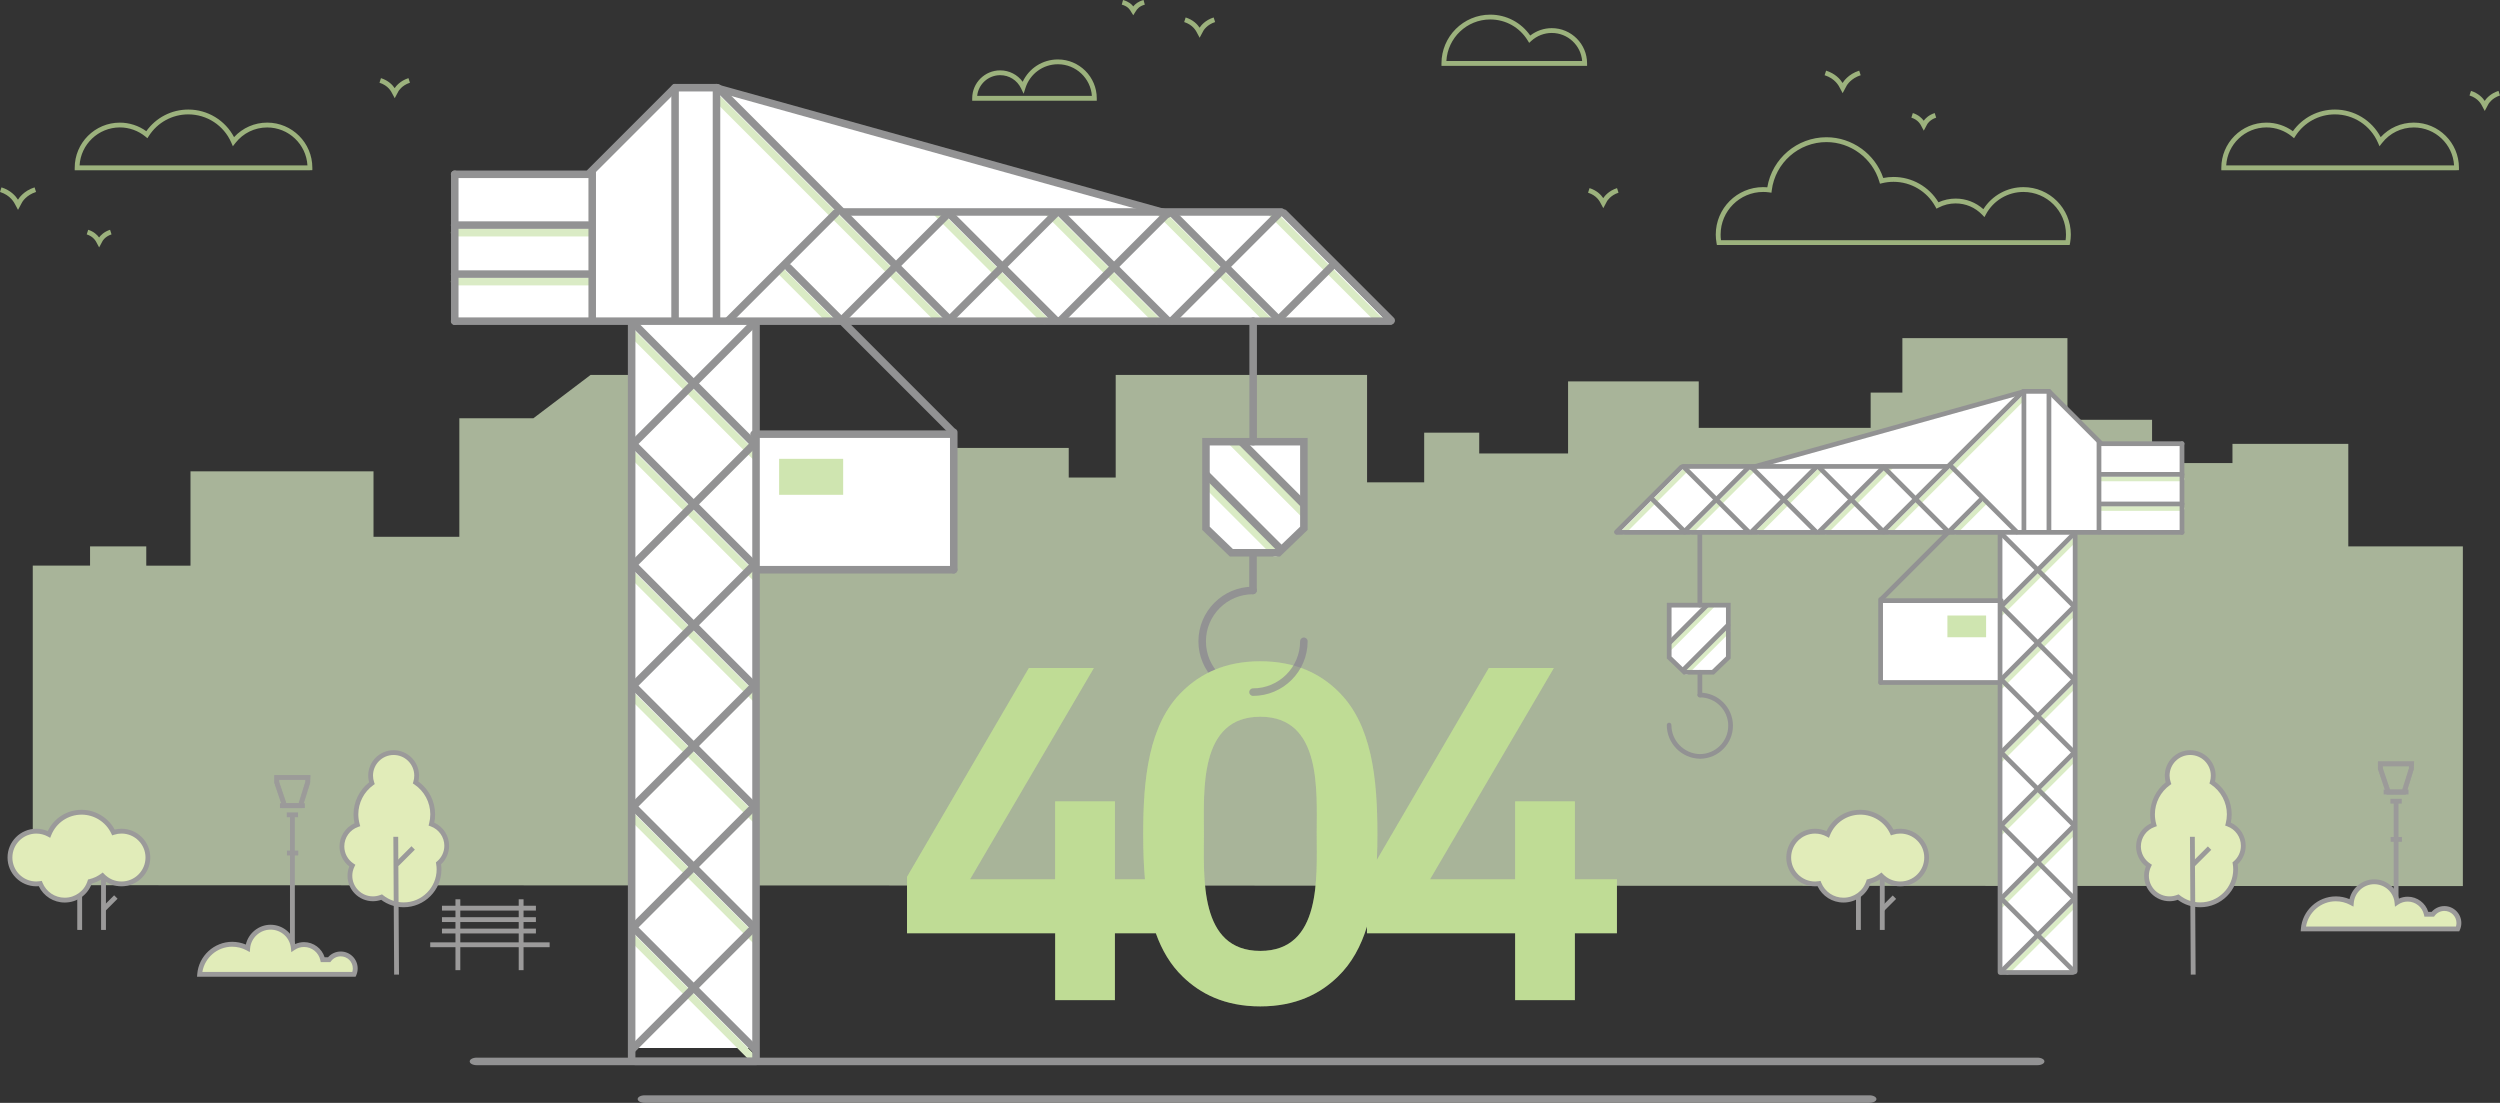 <?xml version="1.0" encoding="utf-8"?>
<!-- Generator: Adobe Illustrator 24.0.0, SVG Export Plug-In . SVG Version: 6.00 Build 0)  -->
<svg version="1.1" id="Layer_1" xmlns="http://www.w3.org/2000/svg" xmlns:xlink="http://www.w3.org/1999/xlink" x="0px" y="0px"
	 viewBox="0 0 1100.7 485.56" style="enable-background:new 0 0 1100.7 485.56;" xml:space="preserve">
<rect x="0" y="0" width="1100.7" height="485.56" fill="#333333" stroke="none"/>
<style type="text/css">
	.st0{opacity:0.7;fill:#DAEBC5;}
	.st1{fill:#FFFFFF;}
	.st2{fill:#DAEBC5;}
	.st3{fill:#929293;}
	.st4{fill:none;}
	.st5{fill:#BFDC95;}
	.st6{opacity:0.75;}
	.st7{opacity:0.75;fill:#BFDC95;}
	.st8{opacity:0.25;}
	.st9{fill:#9B9A9A;}
	.st10{opacity:0.75;fill:#9B9A9A;}
	.st11{fill:#E1ECB9;}
</style>
<g>
	<polygon class="st0" points="14.43,389.73 14.43,249.01 39.65,249.01 39.65,240.57 64.4,240.57 64.4,249.06 83.87,249.06 
		83.87,207.51 164.45,207.51 164.45,236.34 202.24,236.34 202.24,184.14 234.85,184.14 260,165.09 298.19,165.09 298.19,215.18 
		355.95,215.18 355.95,197.23 470.54,197.23 470.54,210.24 491.22,210.24 491.22,165.09 601.89,165.09 601.89,212.36 627.04,212.36 
		627.04,190.49 651.27,190.49 651.27,199.66 690.39,199.66 690.39,167.91 747.92,167.91 747.92,188.37 823.61,188.37 823.61,172.85 
		837.58,172.85 837.58,148.87 910.25,148.87 910.25,184.84 947.51,184.84 947.51,203.89 982.91,203.89 982.91,195.43 
		1033.91,195.43 1033.91,240.57 1084.35,240.57 1084.35,390.12 	"/>
	<g>
		<polygon class="st1" points="610.55,141.41 563.29,93.32 515.21,93.32 314.58,37.77 297.17,37.77 258.2,76.74 201,76.74 
			201,141.41 278.1,141.41 278.1,461.42 331.99,461.42 331.99,250.84 419.86,250.84 419.86,191.15 333.64,191.15 333.64,141.41 
			454.68,141.41 		"/>
		<polygon class="st1" points="530.96,232.6 542.15,243.38 562.88,243.38 574.07,232.6 574.07,194.47 530.96,194.47 		"/>
	</g>
	<g>
		<path class="st2" d="M573.52,227.35c-0.42,0-0.85-0.16-1.17-0.49l-30.67-30.67c-0.65-0.65-0.65-1.7,0-2.34
			c0.65-0.65,1.7-0.65,2.34,0l30.67,30.67c0.65,0.65,0.65,1.7,0,2.34C574.36,227.19,573.94,227.35,573.52,227.35z"/>
		<path class="st2" d="M561.49,245.18c-0.42,0-0.85-0.16-1.17-0.49l-30.26-30.26c-0.65-0.65-0.65-1.7,0-2.34
			c0.65-0.65,1.7-0.65,2.34,0l30.26,30.26c0.65,0.65,0.65,1.7,0,2.34C562.34,245.01,561.92,245.18,561.49,245.18z"/>
		<path class="st2" d="M558.35,142.75c-0.42,0-0.85-0.16-1.17-0.49l-47.26-47.26c-0.65-0.65-0.65-1.7,0-2.34
			c0.65-0.65,1.7-0.65,2.34,0l47.26,47.26c0.65,0.65,0.65,1.7,0,2.34C559.2,142.59,558.78,142.75,558.35,142.75z"/>
		<path class="st2" d="M607.27,142.75c-0.42,0-0.85-0.16-1.17-0.49l-47.26-47.26c-0.65-0.65-0.65-1.7,0-2.34
			c0.65-0.65,1.7-0.65,2.34,0l47.26,47.26c0.65,0.65,0.65,1.7,0,2.34C608.11,142.59,607.69,142.75,607.27,142.75z"/>
		<path class="st2" d="M509.16,142.75c-0.42,0-0.85-0.16-1.17-0.49l-47.26-47.26c-0.65-0.65-0.65-1.7,0-2.34
			c0.65-0.65,1.7-0.65,2.34,0l47.26,47.26c0.65,0.65,0.65,1.7,0,2.34C510.01,142.59,509.58,142.75,509.16,142.75z"/>
		<path class="st2" d="M459.97,142.75c-0.42,0-0.85-0.16-1.17-0.49l-47.26-47.26c-0.65-0.65-0.65-1.7,0-2.34
			c0.65-0.65,1.7-0.65,2.34,0l47.26,47.26c0.65,0.65,0.65,1.7,0,2.34C460.82,142.59,460.39,142.75,459.97,142.75z"/>
		<path class="st2" d="M413.54,142.75c-0.42,0-0.85-0.16-1.17-0.49l-97-97c-0.65-0.65-0.65-1.7,0-2.34c0.65-0.65,1.7-0.65,2.34,0
			l97,97c0.65,0.65,0.65,1.7,0,2.34C414.39,142.59,413.97,142.75,413.54,142.75z"/>
		<path class="st2" d="M365.46,142.75c-0.42,0-0.85-0.16-1.17-0.49l-22.38-22.38c-0.65-0.65-0.65-1.7,0-2.34
			c0.65-0.65,1.7-0.65,2.34,0l22.38,22.38c0.65,0.65,0.65,1.7,0,2.34C366.31,142.59,365.88,142.75,365.46,142.75z"/>
		<path class="st2" d="M259.03,104.1h-58.86c-0.92,0-1.66-0.74-1.66-1.66s0.74-1.66,1.66-1.66h58.86c0.92,0,1.66,0.74,1.66,1.66
			S259.94,104.1,259.03,104.1z"/>
		<path class="st2" d="M259.03,125.65h-58.86c-0.92,0-1.66-0.74-1.66-1.66s0.74-1.66,1.66-1.66h58.86c0.92,0,1.66,0.74,1.66,1.66
			S259.94,125.65,259.03,125.65z"/>
		<path class="st2" d="M332.3,202.34c-0.42,0-0.85-0.16-1.17-0.49l-53.78-53.78c-0.65-0.65-0.65-1.7,0-2.34
			c0.65-0.65,1.7-0.65,2.34,0l53.78,53.78c0.65,0.65,0.65,1.7,0,2.34C333.15,202.18,332.72,202.34,332.3,202.34z"/>
		<path class="st2" d="M332.3,255.57c-0.42,0-0.85-0.16-1.17-0.49l-53.78-53.78c-0.65-0.65-0.65-1.7,0-2.34
			c0.65-0.65,1.7-0.65,2.34,0l53.78,53.78c0.65,0.65,0.65,1.7,0,2.34C333.15,255.4,332.72,255.57,332.3,255.57z"/>
		<path class="st2" d="M332.3,308.79c-0.42,0-0.85-0.16-1.17-0.49l-53.78-53.79c-0.65-0.65-0.65-1.7,0-2.34
			c0.65-0.65,1.7-0.65,2.34,0l53.78,53.79c0.65,0.65,0.65,1.7,0,2.34C333.15,308.63,332.72,308.79,332.3,308.79z"/>
		<path class="st2" d="M332.3,362.02c-0.42,0-0.85-0.16-1.17-0.49l-53.78-53.78c-0.65-0.65-0.65-1.7,0-2.34
			c0.65-0.65,1.7-0.65,2.34,0l53.78,53.78c0.65,0.65,0.65,1.7,0,2.34C333.15,361.85,332.72,362.02,332.3,362.02z"/>
		<path class="st2" d="M332.3,415.24c-0.42,0-0.85-0.16-1.17-0.49l-53.78-53.78c-0.65-0.65-0.65-1.7,0-2.34
			c0.65-0.65,1.7-0.65,2.34,0l53.78,53.78c0.65,0.65,0.65,1.7,0,2.34C333.15,415.08,332.72,415.24,332.3,415.24z"/>
		<path class="st2" d="M332.3,468.47c-0.42,0-0.85-0.16-1.17-0.49l-53.78-53.78c-0.65-0.65-0.65-1.7,0-2.34
			c0.65-0.65,1.7-0.65,2.34,0l53.78,53.78c0.65,0.65,0.65,1.7,0,2.34C333.15,468.3,332.72,468.47,332.3,468.47z"/>
		<path class="st3" d="M573.52,223.21c-0.42,0-0.85-0.16-1.17-0.49l-26.94-26.94c-0.65-0.65-0.65-1.7,0-2.34
			c0.65-0.65,1.7-0.65,2.34,0l26.94,26.94c0.65,0.65,0.65,1.7,0,2.34C574.36,223.04,573.94,223.21,573.52,223.21z"/>
		<path class="st3" d="M563.57,243.1c-0.42,0-0.85-0.16-1.17-0.49l-32.33-32.33c-0.65-0.65-0.65-1.7,0-2.34
			c0.65-0.65,1.7-0.65,2.34,0l32.33,32.33c0.65,0.65,0.65,1.7,0,2.34C564.42,242.94,563.99,243.1,563.57,243.1z"/>
		<path class="st3" d="M551.74,196.12c-0.92,0-1.66-0.74-1.66-1.66v-53.06c0-0.92,0.74-1.66,1.66-1.66c0.92,0,1.66,0.74,1.66,1.66
			v53.06C553.39,195.38,552.65,196.12,551.74,196.12z"/>
		<path class="st3" d="M551.68,261.62c-0.92,0-1.66-0.74-1.66-1.66v-16.58c0-0.92,0.74-1.66,1.66-1.66c0.92,0,1.66,0.74,1.66,1.66
			v16.58C553.34,260.88,552.6,261.62,551.68,261.62z"/>
		<path class="st3" d="M563.54,245.04h-22.06l-12.18-11.73v-40.5h46.43v40.5L563.54,245.04z M542.82,241.72h19.39l10.2-9.82v-35.77
			h-39.79v35.77L542.82,241.72z M574.07,232.6L574.07,232.6L574.07,232.6z"/>
		<path class="st4" d="M529.3,282.34"/>
		<path class="st4" d="M551.68,259.96"/>
		<path class="st3" d="M551.68,306.39c-13.26,0-24.04-10.79-24.04-24.04c0-13.26,10.79-24.04,24.04-24.04
			c0.92,0,1.66,0.74,1.66,1.66s-0.74,1.66-1.66,1.66c-11.43,0-20.73,9.3-20.73,20.73s9.3,20.73,20.73,20.73
			c0.92,0,1.66,0.74,1.66,1.66S552.6,306.39,551.68,306.39z"/>
		<path class="st3" d="M612.2,143.06H200.17c-0.92,0-1.66-0.74-1.66-1.66s0.74-1.66,1.66-1.66H612.2c0.92,0,1.66,0.74,1.66,1.66
			S613.12,143.06,612.2,143.06z"/>
		<path class="st3" d="M419.04,192.81h-87.05c-0.92,0-1.66-0.74-1.66-1.66s0.74-1.66,1.66-1.66h87.05c0.92,0,1.66,0.74,1.66,1.66
			S419.95,192.81,419.04,192.81z"/>
		<path class="st3" d="M419.86,252.5h-87.05c-0.92,0-1.66-0.74-1.66-1.66s0.74-1.66,1.66-1.66h87.05c0.92,0,1.66,0.74,1.66,1.66
			S420.78,252.5,419.86,252.5z"/>
		<path class="st3" d="M332.81,468.97h-53.06c-0.92,0-1.66-0.74-1.66-1.66s0.74-1.66,1.66-1.66h53.06c0.92,0,1.66,0.74,1.66,1.66
			S333.73,468.97,332.81,468.97z"/>
		<path class="st3" d="M897.04,468.98H209.88c-1.7,0-3.08-0.74-3.08-1.66s1.38-1.66,3.08-1.66h687.16c1.7,0,3.08,0.74,3.08,1.66
			S898.74,468.98,897.04,468.98z"/>
		<path class="st3" d="M259.03,78.4h-58.86c-0.92,0-1.66-0.74-1.66-1.66s0.74-1.66,1.66-1.66h58.86c0.92,0,1.66,0.74,1.66,1.66
			S259.94,78.4,259.03,78.4z"/>
		<path class="st3" d="M259.03,100.78h-58.86c-0.92,0-1.66-0.74-1.66-1.66s0.74-1.66,1.66-1.66h58.86c0.92,0,1.66,0.74,1.66,1.66
			S259.94,100.78,259.03,100.78z"/>
		<path class="st3" d="M259.03,122.34h-58.86c-0.92,0-1.66-0.74-1.66-1.66s0.74-1.66,1.66-1.66h58.86c0.92,0,1.66,0.74,1.66,1.66
			S259.94,122.34,259.03,122.34z"/>
		<path class="st3" d="M564.12,94.98H371.78c-0.92,0-1.66-0.74-1.66-1.66s0.74-1.66,1.66-1.66h192.34c0.92,0,1.66,0.74,1.66,1.66
			S565.04,94.98,564.12,94.98z"/>
		<path class="st3" d="M416.86,141.1c-0.42,0-0.85-0.16-1.17-0.49L314.96,39.88c-0.65-0.65-0.65-1.7,0-2.34
			c0.65-0.65,1.7-0.65,2.34,0l100.73,100.73c0.65,0.65,0.65,1.7,0,2.34C417.71,140.93,417.28,141.1,416.86,141.1z"/>
		<path class="st3" d="M612.52,142.75c-0.42,0-0.85-0.16-1.17-0.49l-47.26-47.26c-0.65-0.65-0.65-1.7,0-2.34
			c0.65-0.65,1.7-0.65,2.34,0l47.26,47.26c0.65,0.65,0.65,1.7,0,2.34C613.36,142.59,612.94,142.75,612.52,142.75z"/>
		<path class="st3" d="M563.33,142.75c-0.42,0-0.85-0.16-1.17-0.49L514.9,95.01c-0.65-0.65-0.65-1.7,0-2.34
			c0.65-0.65,1.7-0.65,2.34,0l47.26,47.26c0.65,0.65,0.65,1.7,0,2.34C564.17,142.59,563.75,142.75,563.33,142.75z"/>
		<path class="st3" d="M514.13,142.75c-0.42,0-0.85-0.16-1.17-0.49l-47.26-47.26c-0.65-0.65-0.65-1.7,0-2.34
			c0.65-0.65,1.7-0.65,2.34,0l47.26,47.26c0.65,0.65,0.65,1.7,0,2.34C514.98,142.59,514.56,142.75,514.13,142.75z"/>
		<path class="st3" d="M464.94,142.75c-0.42,0-0.85-0.16-1.17-0.49l-47.26-47.26c-0.65-0.65-0.65-1.7,0-2.34
			c0.65-0.65,1.7-0.65,2.34,0l47.26,47.26c0.65,0.65,0.65,1.7,0,2.34C465.79,142.59,465.37,142.75,464.94,142.75z"/>
		<path class="st3" d="M418.93,191.25c-0.42,0-0.85-0.16-1.17-0.49l-71.71-71.71c-0.65-0.65-0.65-1.7,0-2.34
			c0.65-0.65,1.7-0.65,2.34,0l71.71,71.71c0.65,0.65,0.65,1.7,0,2.34C419.78,191.09,419.36,191.25,418.93,191.25z"/>
		<path class="st3" d="M417.69,142.75c-0.42,0-0.85-0.16-1.17-0.49c-0.65-0.65-0.65-1.7,0-2.34l47.26-47.26
			c0.65-0.65,1.7-0.65,2.34,0c0.65,0.65,0.65,1.7,0,2.34l-47.26,47.26C418.54,142.59,418.11,142.75,417.69,142.75z"/>
		<path class="st3" d="M370.43,142.75c-0.42,0-0.85-0.16-1.17-0.49c-0.65-0.65-0.65-1.7,0-2.34l47.26-47.26
			c0.65-0.65,1.7-0.65,2.34,0c0.65,0.65,0.65,1.7,0,2.34l-47.26,47.26C371.28,142.59,370.86,142.75,370.43,142.75z"/>
		<path class="st3" d="M278.51,197.37c-0.42,0-0.85-0.16-1.17-0.49c-0.65-0.65-0.65-1.7,0-2.34l53.78-53.78
			c0.65-0.65,1.7-0.65,2.34,0c0.65,0.65,0.65,1.7,0,2.34l-53.78,53.78C279.36,197.21,278.94,197.37,278.51,197.37z"/>
		<path class="st3" d="M278.51,250.59c-0.42,0-0.85-0.16-1.17-0.49c-0.65-0.65-0.65-1.7,0-2.34l53.78-53.78
			c0.65-0.65,1.7-0.65,2.34,0c0.65,0.65,0.65,1.7,0,2.34l-53.78,53.78C279.36,250.43,278.94,250.59,278.51,250.59z"/>
		<path class="st3" d="M278.51,303.82c-0.42,0-0.85-0.16-1.17-0.49c-0.65-0.65-0.65-1.7,0-2.34l53.78-53.79
			c0.65-0.65,1.7-0.65,2.34,0c0.65,0.65,0.65,1.7,0,2.34l-53.78,53.79C279.36,303.66,278.94,303.82,278.51,303.82z"/>
		<path class="st3" d="M278.51,357.04c-0.42,0-0.85-0.16-1.17-0.49c-0.65-0.65-0.65-1.7,0-2.34l53.78-53.78
			c0.65-0.65,1.7-0.65,2.34,0c0.65,0.65,0.65,1.7,0,2.34l-53.78,53.78C279.36,356.88,278.94,357.04,278.51,357.04z"/>
		<path class="st3" d="M278.51,410.27c-0.42,0-0.85-0.16-1.17-0.49c-0.65-0.65-0.65-1.7,0-2.34l53.78-53.78
			c0.65-0.65,1.7-0.65,2.34,0c0.65,0.65,0.65,1.7,0,2.34l-53.78,53.78C279.36,410.11,278.94,410.27,278.51,410.27z"/>
		<path class="st3" d="M278.51,463.49c-0.42,0-0.85-0.16-1.17-0.49c-0.65-0.65-0.65-1.7,0-2.34l53.78-53.78
			c0.65-0.65,1.7-0.65,2.34,0c0.65,0.65,0.65,1.7,0,2.34l-53.78,53.78C279.36,463.33,278.94,463.49,278.51,463.49z"/>
		<path class="st3" d="M259.86,77.57c-0.42,0-0.85-0.16-1.17-0.49c-0.65-0.65-0.65-1.7,0-2.34l36.79-36.79
			c0.65-0.65,1.7-0.65,2.34,0c0.65,0.65,0.65,1.7,0,2.34l-36.79,36.79C260.71,77.41,260.28,77.57,259.86,77.57z"/>
		<path class="st3" d="M320.69,142.75c-0.42,0-0.85-0.16-1.17-0.49c-0.65-0.65-0.65-1.7,0-2.34l47.26-47.26
			c0.65-0.65,1.7-0.65,2.34,0c0.65,0.65,0.65,1.7,0,2.34l-47.26,47.26C321.54,142.59,321.11,142.75,320.69,142.75z"/>
		<path class="st3" d="M466.88,142.75c-0.42,0-0.85-0.16-1.17-0.49c-0.65-0.65-0.65-1.7,0-2.34l47.26-47.26
			c0.65-0.65,1.7-0.65,2.34,0c0.65,0.65,0.65,1.7,0,2.34l-47.26,47.26C467.73,142.59,467.3,142.75,466.88,142.75z"/>
		<path class="st3" d="M516.07,142.75c-0.42,0-0.85-0.16-1.17-0.49c-0.65-0.65-0.65-1.7,0-2.34l47.26-47.26
			c0.65-0.65,1.7-0.65,2.34,0c0.65,0.65,0.65,1.7,0,2.34l-47.26,47.26C516.92,142.59,516.49,142.75,516.07,142.75z"/>
		<path class="st3" d="M562.5,142.75c-0.42,0-0.85-0.16-1.17-0.49c-0.65-0.65-0.65-1.7,0-2.34l24.28-24.28
			c0.65-0.65,1.7-0.65,2.34,0c0.65,0.65,0.65,1.7,0,2.34l-24.28,24.28C563.34,142.59,562.92,142.75,562.5,142.75z"/>
		<path class="st3" d="M315.46,141.87c-0.92,0-1.66-0.74-1.66-1.66V38.6c0-0.92,0.74-1.66,1.66-1.66s1.66,0.74,1.66,1.66v101.61
			C317.11,141.13,316.37,141.87,315.46,141.87z"/>
		<path class="st3" d="M419.92,252.5c-0.92,0-1.66-0.74-1.66-1.66v-60.52c0-0.92,0.74-1.66,1.66-1.66s1.66,0.74,1.66,1.66v60.52
			C421.57,251.76,420.83,252.5,419.92,252.5z"/>
		<path class="st3" d="M332.87,468.56c-0.92,0-1.66-0.65-1.66-1.45V142.03c0-0.8,0.74-1.45,1.66-1.45s1.66,0.65,1.66,1.45v325.09
			C334.52,467.92,333.78,468.56,332.87,468.56z"/>
		<path class="st3" d="M278.1,468.56c-0.92,0-1.66-0.65-1.66-1.45V142.03c0-0.8,0.74-1.45,1.66-1.45s1.66,0.65,1.66,1.45v325.09
			C279.76,467.92,279.01,468.56,278.1,468.56z"/>
		<path class="st3" d="M297.22,141.87c-0.92,0-1.66-0.74-1.66-1.66V38.6c0-0.92,0.74-1.66,1.66-1.66s1.66,0.74,1.66,1.66v101.61
			C298.88,141.13,298.13,141.87,297.22,141.87z"/>
		<path class="st3" d="M260.74,142.7c-0.92,0-1.66-0.74-1.66-1.66V75.91c0-0.92,0.74-1.66,1.66-1.66s1.66,0.74,1.66,1.66v65.13
			C262.4,141.96,261.65,142.7,260.74,142.7z"/>
		<path class="st3" d="M200.22,143.06c-0.92,0-1.66-0.74-1.66-1.66V76.74c0-0.92,0.74-1.66,1.66-1.66s1.66,0.74,1.66,1.66v64.67
			C201.88,142.32,201.13,143.06,200.22,143.06z"/>
		<path class="st3" d="M332.3,197.37c-0.42,0-0.85-0.16-1.17-0.49l-53.78-53.78c-0.65-0.65-0.65-1.7,0-2.34
			c0.65-0.65,1.7-0.65,2.34,0l53.78,53.78c0.65,0.65,0.65,1.7,0,2.34C333.15,197.21,332.72,197.37,332.3,197.37z"/>
		<path class="st3" d="M332.3,250.59c-0.42,0-0.85-0.16-1.17-0.49l-53.78-53.78c-0.65-0.65-0.65-1.7,0-2.34
			c0.65-0.65,1.7-0.65,2.34,0l53.78,53.78c0.65,0.65,0.65,1.7,0,2.34C333.15,250.43,332.72,250.59,332.3,250.59z"/>
		<path class="st3" d="M332.3,303.82c-0.42,0-0.85-0.16-1.17-0.49l-53.78-53.79c-0.65-0.65-0.65-1.7,0-2.34
			c0.65-0.65,1.7-0.65,2.34,0l53.78,53.79c0.65,0.65,0.65,1.7,0,2.34C333.15,303.66,332.72,303.82,332.3,303.82z"/>
		<path class="st3" d="M332.3,357.04c-0.42,0-0.85-0.16-1.17-0.49l-53.78-53.78c-0.65-0.65-0.65-1.7,0-2.34
			c0.65-0.65,1.7-0.65,2.34,0l53.78,53.78c0.65,0.65,0.65,1.7,0,2.34C333.15,356.88,332.72,357.04,332.3,357.04z"/>
		<path class="st3" d="M332.3,410.27c-0.42,0-0.85-0.16-1.17-0.49L277.34,356c-0.65-0.65-0.65-1.7,0-2.34c0.65-0.65,1.7-0.65,2.34,0
			l53.78,53.78c0.65,0.65,0.65,1.7,0,2.34C333.15,410.11,332.72,410.27,332.3,410.27z"/>
		<path class="st3" d="M332.3,463.49c-0.42,0-0.85-0.16-1.17-0.49l-53.78-53.78c-0.65-0.65-0.65-1.7,0-2.34
			c0.65-0.65,1.7-0.65,2.34,0l53.78,53.78c0.65,0.65,0.65,1.7,0,2.34C333.15,463.33,332.72,463.49,332.3,463.49z"/>
		<path class="st3" d="M514.38,95.81c-0.15,0-0.3-0.02-0.45-0.06L314.86,40.3c-0.88-0.25-1.4-1.16-1.15-2.04
			c0.25-0.88,1.16-1.4,2.04-1.15l199.08,55.44c0.88,0.25,1.4,1.16,1.15,2.04C515.77,95.33,515.1,95.81,514.38,95.81z"/>
		<path class="st3" d="M823.08,485.56H283.83c-1.7,0-3.08-0.74-3.08-1.66s1.38-1.66,3.08-1.66h539.25c1.7,0,3.08,0.74,3.08,1.66
			S824.78,485.56,823.08,485.56z"/>
		<path class="st3" d="M315.4,40.26h-18.24c-0.92,0-1.66-0.74-1.66-1.66s0.74-1.66,1.66-1.66h18.24c0.92,0,1.66,0.74,1.66,1.66
			S316.32,40.26,315.4,40.26z"/>
	</g>
	<g>
		<g>
			<path class="st5" d="M693.39,387.11v-34.3h-26.3v34.3h-37.46l54.5-93.01h-28.62l-49.29,84.47c0.16-3.8,0.22-7.63,0.22-11.45
				c0-23.99-2.32-48.4-17.47-62.92c-7.57-7.37-18.31-13.05-34.09-13.05c-15.78,0-26.51,5.68-34.09,13.05
				c-15.15,14.52-17.46,38.93-17.46,62.92c0,6.71,0.18,13.45,0.77,19.99h-13.23v-34.3h-26.3v34.3h-37.46l54.5-93.01H453
				l-53.66,91.96v24.83h65.23v29.46h26.3v-29.46h18.03c2.62,7.35,6.41,13.9,11.89,19.15c7.58,7.36,18.31,13.05,34.09,13.05
				c15.78,0,26.51-5.68,34.09-13.05c6.21-5.95,10.26-13.56,12.88-22.12v2.97h65.23v29.46h26.3v-29.46h18.52v-23.78H693.39z
				 M554.89,418.67c-27.15,0-24.83-32.62-24.83-51.56s-2.31-51.55,24.83-51.55c27.15,0,24.83,32.61,24.83,51.55
				S582.03,418.67,554.89,418.67z"/>
		</g>
	</g>
	<path class="st3" d="M551.68,306.39c-0.92,0-1.66-0.74-1.66-1.66s0.74-1.66,1.66-1.66c11.43,0,20.73-9.3,20.73-20.73
		c0-0.92,0.74-1.66,1.66-1.66c0.92,0,1.66,0.74,1.66,1.66C575.73,295.6,564.94,306.39,551.68,306.39z"/>
	<g class="st6">
		<path class="st5" d="M482.9,44.35h-54.86v-1.06c0-6.79,5.52-12.31,12.31-12.31c4,0,7.63,1.88,9.92,5.03
			c2.79-5.97,8.77-9.84,15.5-9.84c9.44,0,17.12,7.68,17.12,17.12V44.35z M430.23,42.22h50.51c-0.55-7.77-7.05-13.93-14.95-13.93
			c-6.56,0-12.3,4.19-14.29,10.44l-0.81,2.54l-1.16-2.4c-1.72-3.56-5.23-5.77-9.17-5.77C435.1,33.1,430.76,37.1,430.23,42.22z"/>
	</g>
	<g class="st6">
		<path class="st5" d="M911.23,107.88H755.92l-0.16-0.87c-0.23-1.25-0.34-2.52-0.34-3.76c0-11.51,9.36-20.87,20.87-20.87
			c0.6,0,1.2,0.03,1.82,0.08c2.1-12.64,13.11-22.04,26.04-22.04c11.27,0,21.42,7.33,25.01,17.94c1.49-0.3,3.01-0.45,4.53-0.45
			c8.11,0,15.59,4.25,19.77,11.15c2.37-1.07,4.96-1.63,7.56-1.63c4.57,0,8.85,1.65,12.22,4.67c3.81-6.02,10.45-9.71,17.64-9.71
			c11.51,0,20.87,9.36,20.87,20.87c0,1.24-0.12,2.51-0.34,3.76L911.23,107.88z M757.72,105.76h151.72c0.11-0.84,0.17-1.68,0.17-2.51
			c0-10.33-8.41-18.74-18.74-18.74c-6.87,0-13.18,3.75-16.47,9.8l-0.69,1.28l-1.01-1.05c-3.09-3.21-7.24-4.98-11.68-4.98
			c-2.64,0-5.16,0.62-7.5,1.84l-0.92,0.48l-0.5-0.91c-3.69-6.73-10.74-10.92-18.41-10.92c-1.68,0-3.36,0.2-5,0.6l-0.98,0.24
			l-0.29-0.97c-3.03-10.22-12.6-17.36-23.27-17.36c-12.2,0-22.55,9.12-24.08,21.21l-0.13,1.07l-1.07-0.15
			c-0.87-0.12-1.74-0.18-2.58-0.18c-10.33,0-18.74,8.41-18.74,18.74C757.54,104.08,757.6,104.92,757.72,105.76z"/>
	</g>
	<g class="st6">
		<path class="st5" d="M136.45,74.95H32.89v-1.06c0-10.99,8.91-19.9,19.87-19.9c4.18,0,8.28,1.33,11.65,3.77
			c4.28-5.99,11.11-9.53,18.51-9.53c8.49,0,16.22,4.72,20.13,12.15c3.76-4.09,8.99-6.4,14.6-6.4c10.96,0,19.87,8.91,19.87,19.87
			v1.06L136.45,74.95z M35.04,72.83h100.32c-0.53-9.3-8.27-16.71-17.72-16.71c-5.51,0-10.62,2.5-14.01,6.86l-1.1,1.41l-0.72-1.64
			c-3.28-7.53-10.7-12.39-18.91-12.39c-7.05,0-13.55,3.55-17.36,9.5l-0.64,1l-0.92-0.76c-3.16-2.58-7.14-4-11.22-4
			C43.32,56.12,35.58,63.52,35.04,72.83z"/>
	</g>
	<g class="st6">
		<path class="st5" d="M1081.57,74.95H978v-1.06c0-10.99,8.91-19.9,19.87-19.9c4.18,0,8.28,1.33,11.65,3.77
			c4.28-5.99,11.11-9.53,18.51-9.53c8.49,0,16.22,4.72,20.13,12.15c3.76-4.09,8.99-6.4,14.6-6.4c10.96,0,19.87,8.91,19.87,19.87
			v1.06L1081.57,74.95z M980.16,72.83h100.32c-0.53-9.3-8.27-16.71-17.72-16.71c-5.51,0-10.62,2.5-14.01,6.86l-1.1,1.41l-0.72-1.64
			c-3.28-7.53-10.7-12.39-18.91-12.39c-7.05,0-13.55,3.55-17.36,9.5l-0.64,1l-0.92-0.76c-3.16-2.58-7.14-4-11.22-4
			C988.44,56.12,980.7,63.52,980.16,72.83z"/>
	</g>
	<g class="st6">
		<path class="st5" d="M698.76,28.99h-64.11v-1.06c0-11.84,9.64-21.48,21.48-21.48c7.08,0,13.57,3.42,17.6,9.2
			c2.72-2.11,6.05-3.26,9.49-3.26c8.57,0,15.54,6.97,15.54,15.54V28.99z M636.81,26.86h59.78c-0.54-6.9-6.33-12.35-13.37-12.35
			c-3.33,0-6.53,1.24-9.01,3.5l-0.95,0.86l-0.67-1.09c-3.56-5.77-9.71-9.21-16.46-9.21C645.82,8.57,637.37,16.68,636.81,26.86z"/>
	</g>
	<g class="st6">
		<path class="st5" d="M811.28,41.01l-0.94-1.75c-0.04-0.08-0.09-0.18-0.15-0.29c-0.6-1.19-2.18-4.36-6.85-5.85L804,31.1
			c4.05,1.29,6.18,3.73,7.27,5.44c0.37-0.63,2.47-3.9,7.3-5.44l0.65,2.03c-4.33,1.38-6.05,4.38-6.12,4.5L811.28,41.01z"/>
	</g>
	<g class="st6">
		<path class="st5" d="M705.9,91.66l-0.94-1.75c-0.04-0.07-0.08-0.15-0.13-0.25c-0.49-0.98-1.8-3.59-5.64-4.81l0.65-2.03
			c3.28,1.04,5.07,2.97,6.04,4.41c0.56-0.87,2.39-3.23,6.07-4.41l0.65,2.03c-3.57,1.14-5.01,3.67-5.03,3.69L705.9,91.66z"/>
	</g>
	<g class="st6">
		<path class="st5" d="M173.79,43.24l-0.94-1.75c-0.04-0.07-0.08-0.15-0.13-0.25c-0.49-0.98-1.8-3.59-5.64-4.81l0.65-2.03
			c3.28,1.04,5.07,2.97,6.04,4.41c0.56-0.87,2.39-3.23,6.07-4.41l0.65,2.03c-3.57,1.14-5.01,3.67-5.03,3.69L173.79,43.24z"/>
	</g>
	<g class="st6">
		<path class="st5" d="M1093.99,48.85l-0.94-1.75c-0.04-0.07-0.08-0.15-0.13-0.25c-0.49-0.98-1.8-3.59-5.64-4.81l0.65-2.03
			c3.28,1.04,5.07,2.97,6.04,4.41c0.56-0.87,2.39-3.23,6.07-4.41l0.65,2.03c-3.57,1.14-5.01,3.67-5.03,3.69L1093.99,48.85z"/>
	</g>
	<g class="st6">
		<path class="st5" d="M847,57.53l-0.94-1.75c-0.03-0.06-0.06-0.13-0.11-0.21c-0.39-0.77-1.41-2.81-4.42-3.77l0.65-2.03
			c2.51,0.8,3.97,2.23,4.8,3.38c0.61-0.85,2.1-2.51,4.83-3.38l0.65,2.03c-2.79,0.89-3.89,2.8-3.93,2.88L847,57.53z"/>
	</g>
	<g class="st6">
		<path class="st5" d="M7.93,92.41L7,90.66c-0.04-0.08-0.09-0.18-0.15-0.29c-0.6-1.19-2.18-4.36-6.85-5.85l0.65-2.03
			c4.05,1.29,6.18,3.73,7.27,5.44c0.37-0.63,2.47-3.9,7.3-5.44l0.65,2.03c-4.33,1.38-6.05,4.38-6.12,4.5L7.93,92.41z"/>
	</g>
	<g class="st6">
		<path class="st5" d="M43.65,108.93l-0.94-1.75c-0.03-0.06-0.06-0.13-0.11-0.21c-0.39-0.77-1.41-2.81-4.42-3.77l0.65-2.03
			c2.51,0.8,3.97,2.23,4.8,3.38c0.61-0.85,2.1-2.51,4.83-3.38l0.65,2.03c-2.79,0.89-3.89,2.8-3.93,2.88L43.65,108.93z"/>
	</g>
	<g class="st6">
		<path class="st5" d="M528.18,16.62l-0.94-1.75c-0.04-0.07-0.08-0.15-0.13-0.25c-0.5-1-1.83-3.66-5.74-4.91l0.65-2.03
			c3.34,1.07,5.17,3.03,6.15,4.5c0.55-0.86,2.4-3.29,6.18-4.5l0.65,2.03c-3.64,1.16-5.11,3.74-5.13,3.76L528.18,16.62z"/>
	</g>
	<g class="st6">
		<path class="st5" d="M498.95,6.71l-0.89-1.41c-0.05-0.09-0.11-0.18-0.17-0.29c-0.53-0.89-1.34-2.24-4-2.97L494.44,0
			c2.46,0.67,3.76,1.83,4.53,2.82c0.79-1.01,2.09-2.15,4.51-2.82l0.56,2.05c-2.59,0.71-3.42,2.03-4.03,2.99L498.95,6.71z"/>
	</g>
	<rect x="343.03" y="202.01" class="st7" width="28.2" height="15.85"/>
	<g>
		<polygon class="st1" points="712.88,234.4 741.42,205.36 770.46,205.36 891.62,171.81 902.14,171.81 925.67,195.35 960.22,195.35 
			960.22,234.4 913.65,234.4 913.65,427.66 881.11,427.66 881.11,300.49 828.04,300.49 828.04,264.44 880.11,264.44 880.11,234.4 
			807.01,234.4 		"/>
		<polygon class="st1" points="760.95,289.47 754.19,295.98 741.67,295.98 734.91,289.47 734.91,266.44 760.95,266.44 		"/>
	</g>
	<g>
		<path class="st2" d="M735.24,286.34c-0.27,0-0.53-0.1-0.73-0.3c-0.4-0.4-0.4-1.06,0-1.47l18.53-18.53c0.4-0.4,1.06-0.4,1.47,0
			c0.4,0.4,0.4,1.06,0,1.47l-18.53,18.53C735.77,286.24,735.51,286.34,735.24,286.34z"/>
		<path class="st2" d="M742.5,297.1c-0.27,0-0.53-0.1-0.73-0.3c-0.4-0.4-0.4-1.06,0-1.47l18.27-18.27c0.4-0.4,1.06-0.4,1.47,0
			c0.4,0.4,0.4,1.06,0,1.47l-18.27,18.27C743.03,297,742.77,297.1,742.5,297.1z"/>
		<path class="st2" d="M744.4,235.25c-0.27,0-0.53-0.1-0.73-0.3c-0.4-0.4-0.4-1.06,0-1.47l28.54-28.54c0.4-0.4,1.06-0.4,1.47,0
			c0.4,0.4,0.4,1.06,0,1.47l-28.54,28.54C744.93,235.15,744.67,235.25,744.4,235.25z"/>
		<path class="st2" d="M714.86,235.25c-0.27,0-0.53-0.1-0.73-0.3c-0.4-0.4-0.4-1.06,0-1.47l28.54-28.54c0.4-0.4,1.06-0.4,1.47,0
			c0.4,0.4,0.4,1.06,0,1.47l-28.54,28.54C715.39,235.15,715.13,235.25,714.86,235.25z"/>
		<path class="st2" d="M774.11,235.25c-0.27,0-0.53-0.1-0.73-0.3c-0.4-0.4-0.4-1.06,0-1.47l28.54-28.54c0.4-0.4,1.06-0.4,1.47,0
			c0.4,0.4,0.4,1.06,0,1.47l-28.54,28.54C774.64,235.15,774.37,235.25,774.11,235.25z"/>
		<path class="st2" d="M803.82,235.25c-0.27,0-0.53-0.1-0.73-0.3c-0.4-0.4-0.4-1.06,0-1.47l28.54-28.54c0.4-0.4,1.06-0.4,1.47,0
			c0.4,0.4,0.4,1.06,0,1.47l-28.54,28.54C804.35,235.15,804.08,235.25,803.82,235.25z"/>
		<path class="st2" d="M831.85,235.25c-0.27,0-0.53-0.1-0.73-0.3c-0.4-0.4-0.4-1.06,0-1.47l58.58-58.58c0.4-0.4,1.06-0.4,1.47,0
			c0.4,0.4,0.4,1.06,0,1.47l-58.58,58.58C832.38,235.15,832.12,235.25,831.85,235.25z"/>
		<path class="st2" d="M860.89,235.25c-0.27,0-0.53-0.1-0.73-0.3c-0.4-0.4-0.4-1.06,0-1.47l13.52-13.52c0.4-0.4,1.06-0.4,1.47,0
			c0.4,0.4,0.4,1.06,0,1.47l-13.52,13.52C861.42,235.15,861.16,235.25,860.89,235.25z"/>
		<path class="st2" d="M960.72,211.9h-35.55c-0.57,0-1.04-0.46-1.04-1.04s0.46-1.04,1.04-1.04h35.55c0.57,0,1.04,0.46,1.04,1.04
			S961.29,211.9,960.72,211.9z"/>
		<path class="st2" d="M960.72,224.92h-35.55c-0.57,0-1.04-0.46-1.04-1.04c0-0.57,0.46-1.04,1.04-1.04h35.55
			c0.57,0,1.04,0.46,1.04,1.04C961.75,224.46,961.29,224.92,960.72,224.92z"/>
		<path class="st2" d="M880.92,271.23c-0.27,0-0.53-0.1-0.73-0.3c-0.4-0.4-0.4-1.06,0-1.47l32.48-32.48c0.4-0.4,1.06-0.4,1.47,0
			c0.4,0.4,0.4,1.06,0,1.47l-32.48,32.48C881.45,271.13,881.19,271.23,880.92,271.23z"/>
		<path class="st2" d="M880.92,303.38c-0.27,0-0.53-0.1-0.73-0.3c-0.4-0.4-0.4-1.06,0-1.47l32.48-32.48c0.4-0.4,1.06-0.4,1.47,0
			c0.4,0.4,0.4,1.06,0,1.47l-32.48,32.48C881.45,303.28,881.19,303.38,880.92,303.38z"/>
		<path class="st2" d="M880.92,335.52c-0.27,0-0.53-0.1-0.73-0.3c-0.4-0.4-0.4-1.06,0-1.47l32.48-32.48c0.4-0.4,1.06-0.4,1.47,0
			c0.4,0.4,0.4,1.06,0,1.47l-32.48,32.48C881.45,335.42,881.19,335.52,880.92,335.52z"/>
		<path class="st2" d="M880.92,367.67c-0.27,0-0.53-0.1-0.73-0.3c-0.4-0.4-0.4-1.06,0-1.47l32.48-32.48c0.4-0.4,1.06-0.4,1.47,0
			c0.4,0.4,0.4,1.06,0,1.47l-32.48,32.48C881.45,367.56,881.19,367.67,880.92,367.67z"/>
		<path class="st2" d="M880.92,399.81c-0.27,0-0.53-0.1-0.73-0.3c-0.4-0.4-0.4-1.06,0-1.47l32.48-32.48c0.4-0.4,1.06-0.4,1.47,0
			c0.4,0.4,0.4,1.06,0,1.47l-32.48,32.48C881.45,399.71,881.19,399.81,880.92,399.81z"/>
		<path class="st2" d="M883.83,429.04c-0.27,0-0.53-0.1-0.73-0.3c-0.4-0.4-0.4-1.06,0-1.47l29.57-29.57c0.4-0.4,1.06-0.4,1.47,0
			c0.4,0.4,0.4,1.06,0,1.47l-29.57,29.57C884.36,428.94,884.1,429.04,883.83,429.04z"/>
		<path class="st3" d="M735.24,283.83c-0.27,0-0.53-0.1-0.73-0.3c-0.4-0.4-0.4-1.06,0-1.47l16.27-16.27c0.4-0.4,1.06-0.4,1.47,0
			c0.4,0.4,0.4,1.06,0,1.47l-16.27,16.27C735.77,283.73,735.51,283.83,735.24,283.83z"/>
		<path class="st3" d="M741.25,295.85c-0.27,0-0.53-0.1-0.73-0.3c-0.4-0.4-0.4-1.06,0-1.47l19.53-19.53c0.4-0.4,1.06-0.4,1.47,0
			c0.4,0.4,0.4,1.06,0,1.47l-19.53,19.53C741.78,295.75,741.52,295.85,741.25,295.85z"/>
		<path class="st3" d="M748.4,267.48c-0.57,0-1.04-0.46-1.04-1.04V234.4c0-0.57,0.46-1.04,1.04-1.04c0.57,0,1.04,0.46,1.04,1.04
			v32.04C749.43,267.02,748.97,267.48,748.4,267.48z"/>
		<path class="st3" d="M748.43,307.03c-0.57,0-1.04-0.46-1.04-1.04v-10.01c0-0.57,0.46-1.04,1.04-1.04c0.57,0,1.04,0.46,1.04,1.04
			V306C749.46,306.57,749,307.03,748.43,307.03z"/>
		<path class="st3" d="M754.6,297.02h-13.35l-7.38-7.1v-24.51h28.11v24.51L754.6,297.02z M742.09,294.95h11.68l6.14-5.91v-21.55
			h-23.96v21.55L742.09,294.95z"/>
		<path class="st4" d="M761.95,319.52"/>
		<path class="st4" d="M748.43,306"/>
		<path class="st3" d="M960.72,235.44H711.88c-0.57,0-1.04-0.46-1.04-1.04s0.46-1.04,1.04-1.04h248.84c0.57,0,1.04,0.46,1.04,1.04
			S961.29,235.44,960.72,235.44z"/>
		<path class="st3" d="M881.11,265.48h-52.57c-0.57,0-1.04-0.46-1.04-1.04c0-0.57,0.46-1.04,1.04-1.04h52.57
			c0.57,0,1.04,0.46,1.04,1.04C882.14,265.01,881.68,265.48,881.11,265.48z"/>
		<path class="st3" d="M880.61,301.53h-52.57c-0.57,0-1.04-0.46-1.04-1.04c0-0.57,0.46-1.04,1.04-1.04h52.57
			c0.57,0,1.04,0.46,1.04,1.04C881.64,301.06,881.18,301.53,880.61,301.53z"/>
		<path class="st3" d="M912.65,429.2h-32.04c-0.57,0-1.04-0.46-1.04-1.04c0-0.57,0.46-1.04,1.04-1.04h32.04
			c0.57,0,1.04,0.46,1.04,1.04C913.69,428.74,913.22,429.2,912.65,429.2z"/>
		<path class="st3" d="M960.72,196.38h-35.55c-0.57,0-1.04-0.46-1.04-1.04c0-0.57,0.46-1.04,1.04-1.04h35.55
			c0.57,0,1.04,0.46,1.04,1.04C961.75,195.92,961.29,196.38,960.72,196.38z"/>
		<path class="st3" d="M960.72,209.9h-35.55c-0.57,0-1.04-0.46-1.04-1.04s0.46-1.04,1.04-1.04h35.55c0.57,0,1.04,0.46,1.04,1.04
			S961.29,209.9,960.72,209.9z"/>
		<path class="st3" d="M960.72,222.92h-35.55c-0.57,0-1.04-0.46-1.04-1.04s0.46-1.04,1.04-1.04h35.55c0.57,0,1.04,0.46,1.04,1.04
			S961.29,222.92,960.72,222.92z"/>
		<path class="st3" d="M857.08,206.4H740.92c-0.57,0-1.04-0.46-1.04-1.04s0.46-1.04,1.04-1.04h116.16c0.57,0,1.04,0.46,1.04,1.04
			S857.65,206.4,857.08,206.4z"/>
		<path class="st3" d="M829.85,234.25c-0.27,0-0.53-0.1-0.73-0.3c-0.4-0.4-0.4-1.06,0-1.47l60.83-60.83c0.4-0.4,1.06-0.4,1.47,0
			c0.4,0.4,0.4,1.06,0,1.47l-60.83,60.83C830.38,234.15,830.12,234.25,829.85,234.25z"/>
		<path class="st3" d="M711.69,235.25c-0.27,0-0.53-0.1-0.73-0.3c-0.4-0.4-0.4-1.06,0-1.47l28.54-28.54c0.4-0.4,1.06-0.4,1.47,0
			c0.4,0.4,0.4,1.06,0,1.47l-28.54,28.54C712.22,235.15,711.96,235.25,711.69,235.25z"/>
		<path class="st3" d="M741.4,235.25c-0.27,0-0.53-0.1-0.73-0.3c-0.4-0.4-0.4-1.06,0-1.47l28.54-28.54c0.4-0.4,1.06-0.4,1.47,0
			c0.4,0.4,0.4,1.06,0,1.47l-28.54,28.54C741.93,235.15,741.66,235.25,741.4,235.25z"/>
		<path class="st3" d="M771.1,235.25c-0.27,0-0.53-0.1-0.73-0.3c-0.4-0.4-0.4-1.06,0-1.47l28.54-28.54c0.4-0.4,1.06-0.4,1.47,0
			c0.4,0.4,0.4,1.06,0,1.47l-28.54,28.54C771.63,235.15,771.37,235.25,771.1,235.25z"/>
		<path class="st3" d="M800.81,235.25c-0.27,0-0.53-0.1-0.73-0.3c-0.4-0.4-0.4-1.06,0-1.47l28.54-28.54c0.4-0.4,1.06-0.4,1.47,0
			c0.4,0.4,0.4,1.06,0,1.47l-28.54,28.54C801.34,235.15,801.08,235.25,800.81,235.25z"/>
		<path class="st3" d="M828.6,264.54c-0.27,0-0.53-0.1-0.73-0.3c-0.4-0.4-0.4-1.06,0-1.47l43.31-43.31c0.4-0.4,1.06-0.4,1.47,0
			c0.4,0.4,0.4,1.06,0,1.47l-43.31,43.31C829.13,264.44,828.87,264.54,828.6,264.54z"/>
		<path class="st3" d="M829.35,235.25c-0.27,0-0.53-0.1-0.73-0.3l-28.54-28.54c-0.4-0.4-0.4-1.06,0-1.47c0.4-0.4,1.06-0.4,1.47,0
			l28.54,28.54c0.4,0.4,0.4,1.06,0,1.47C829.88,235.15,829.62,235.25,829.35,235.25z"/>
		<path class="st3" d="M857.89,235.25c-0.27,0-0.53-0.1-0.73-0.3l-28.54-28.54c-0.4-0.4-0.4-1.06,0-1.47c0.4-0.4,1.06-0.4,1.47,0
			l28.54,28.54c0.4,0.4,0.4,1.06,0,1.47C858.42,235.15,858.15,235.25,857.89,235.25z"/>
		<path class="st3" d="M913.4,268.23c-0.27,0-0.53-0.1-0.73-0.3l-32.48-32.48c-0.4-0.4-0.4-1.06,0-1.47c0.4-0.4,1.06-0.4,1.47,0
			l32.48,32.48c0.4,0.4,0.4,1.06,0,1.47C913.93,268.13,913.67,268.23,913.4,268.23z"/>
		<path class="st3" d="M913.4,300.37c-0.27,0-0.53-0.1-0.73-0.3l-32.48-32.48c-0.4-0.4-0.4-1.06,0-1.47c0.4-0.4,1.06-0.4,1.47,0
			l32.48,32.48c0.4,0.4,0.4,1.06,0,1.47C913.93,300.27,913.67,300.37,913.4,300.37z"/>
		<path class="st3" d="M913.4,332.52c-0.27,0-0.53-0.1-0.73-0.3l-32.48-32.48c-0.4-0.4-0.4-1.06,0-1.47c0.4-0.4,1.06-0.4,1.47,0
			l32.48,32.48c0.4,0.4,0.4,1.06,0,1.47C913.93,332.42,913.67,332.52,913.4,332.52z"/>
		<path class="st3" d="M913.4,364.66c-0.27,0-0.53-0.1-0.73-0.3l-32.48-32.48c-0.4-0.4-0.4-1.06,0-1.47c0.4-0.4,1.06-0.4,1.47,0
			l32.48,32.48c0.4,0.4,0.4,1.06,0,1.47C913.93,364.56,913.67,364.66,913.4,364.66z"/>
		<path class="st3" d="M913.4,396.81c-0.27,0-0.53-0.1-0.73-0.3l-32.48-32.48c-0.4-0.4-0.4-1.06,0-1.47c0.4-0.4,1.06-0.4,1.47,0
			l32.48,32.48c0.4,0.4,0.4,1.06,0,1.47C913.93,396.7,913.67,396.81,913.4,396.81z"/>
		<path class="st3" d="M913.4,428.95c-0.27,0-0.53-0.1-0.73-0.3l-32.48-32.48c-0.4-0.4-0.4-1.06,0-1.47c0.4-0.4,1.06-0.4,1.47,0
			l32.48,32.48c0.4,0.4,0.4,1.06,0,1.47C913.93,428.85,913.67,428.95,913.4,428.95z"/>
		<path class="st3" d="M924.67,195.88c-0.27,0-0.53-0.1-0.73-0.3l-22.22-22.22c-0.4-0.4-0.4-1.06,0-1.47c0.4-0.4,1.06-0.4,1.47,0
			l22.22,22.22c0.4,0.4,0.4,1.06,0,1.47C925.2,195.78,924.93,195.88,924.67,195.88z"/>
		<path class="st3" d="M887.93,235.25c-0.27,0-0.53-0.1-0.73-0.3l-28.54-28.54c-0.4-0.4-0.4-1.06,0-1.47c0.4-0.4,1.06-0.4,1.47,0
			l28.54,28.54c0.4,0.4,0.4,1.06,0,1.47C888.46,235.15,888.2,235.25,887.93,235.25z"/>
		<path class="st3" d="M799.64,235.25c-0.27,0-0.53-0.1-0.73-0.3l-28.54-28.54c-0.4-0.4-0.4-1.06,0-1.47c0.4-0.4,1.06-0.4,1.47,0
			l28.54,28.54c0.4,0.4,0.4,1.06,0,1.47C800.17,235.15,799.91,235.25,799.64,235.25z"/>
		<path class="st3" d="M769.94,235.25c-0.27,0-0.53-0.1-0.73-0.3l-28.54-28.54c-0.4-0.4-0.4-1.06,0-1.47c0.4-0.4,1.06-0.4,1.47,0
			l28.54,28.54c0.4,0.4,0.4,1.06,0,1.47C770.47,235.15,770.2,235.25,769.94,235.25z"/>
		<path class="st3" d="M741.9,235.25c-0.27,0-0.53-0.1-0.73-0.3l-14.67-14.67c-0.4-0.4-0.4-1.06,0-1.47c0.4-0.4,1.06-0.4,1.47,0
			l14.67,14.67c0.4,0.4,0.4,1.06,0,1.47C742.43,235.15,742.16,235.25,741.9,235.25z"/>
		<path class="st3" d="M891.09,234.72c-0.57,0-1.04-0.46-1.04-1.04v-61.36c0-0.57,0.46-1.04,1.04-1.04s1.04,0.46,1.04,1.04v61.36
			C892.13,234.25,891.66,234.72,891.09,234.72z"/>
		<path class="st3" d="M828,301.53c-0.57,0-1.04-0.46-1.04-1.04v-36.55c0-0.57,0.46-1.04,1.04-1.04c0.57,0,1.04,0.46,1.04,1.04
			v36.55C829.04,301.06,828.58,301.53,828,301.53z"/>
		<path class="st3" d="M880.58,428.7c-0.57,0-1.04-0.46-1.04-1.04V234.9c0-0.57,0.46-1.04,1.04-1.04s1.04,0.46,1.04,1.04v192.76
			C881.61,428.23,881.15,428.7,880.58,428.7z"/>
		<path class="st3" d="M913.65,428.7c-0.57,0-1.04-0.46-1.04-1.04V234.9c0-0.57,0.46-1.04,1.04-1.04c0.57,0,1.04,0.46,1.04,1.04
			v192.76C914.69,428.23,914.23,428.7,913.65,428.7z"/>
		<path class="st3" d="M902.11,234.72c-0.57,0-1.04-0.46-1.04-1.04v-61.36c0-0.57,0.46-1.04,1.04-1.04s1.04,0.46,1.04,1.04v61.36
			C903.14,234.25,902.68,234.72,902.11,234.72z"/>
		<path class="st3" d="M924.14,235.22c-0.57,0-1.04-0.46-1.04-1.04v-39.33c0-0.57,0.46-1.04,1.04-1.04c0.57,0,1.04,0.46,1.04,1.04
			v39.33C925.17,234.75,924.71,235.22,924.14,235.22z"/>
		<path class="st3" d="M960.69,235.44c-0.57,0-1.04-0.46-1.04-1.04v-39.05c0-0.57,0.46-1.04,1.04-1.04s1.04,0.46,1.04,1.04v39.05
			C961.72,234.97,961.26,235.44,960.69,235.44z"/>
		<path class="st3" d="M880.92,268.23c-0.27,0-0.53-0.1-0.73-0.3c-0.4-0.4-0.4-1.06,0-1.47l32.48-32.48c0.4-0.4,1.06-0.4,1.47,0
			c0.4,0.4,0.4,1.06,0,1.47l-32.48,32.48C881.45,268.13,881.19,268.23,880.92,268.23z"/>
		<path class="st3" d="M880.92,300.37c-0.27,0-0.53-0.1-0.73-0.3c-0.4-0.4-0.4-1.06,0-1.47l32.48-32.48c0.4-0.4,1.06-0.4,1.47,0
			c0.4,0.4,0.4,1.06,0,1.47l-32.48,32.48C881.45,300.27,881.19,300.37,880.92,300.37z"/>
		<path class="st3" d="M880.92,332.52c-0.27,0-0.53-0.1-0.73-0.3c-0.4-0.4-0.4-1.06,0-1.47l32.48-32.48c0.4-0.4,1.06-0.4,1.47,0
			c0.4,0.4,0.4,1.06,0,1.47l-32.48,32.48C881.45,332.42,881.19,332.52,880.92,332.52z"/>
		<path class="st3" d="M880.92,364.66c-0.27,0-0.53-0.1-0.73-0.3c-0.4-0.4-0.4-1.06,0-1.47l32.48-32.48c0.4-0.4,1.06-0.4,1.47,0
			c0.4,0.4,0.4,1.06,0,1.47l-32.48,32.48C881.45,364.56,881.19,364.66,880.92,364.66z"/>
		<path class="st3" d="M880.92,396.81c-0.27,0-0.53-0.1-0.73-0.3c-0.4-0.4-0.4-1.06,0-1.47l32.48-32.48c0.4-0.4,1.06-0.4,1.47,0
			c0.4,0.4,0.4,1.06,0,1.47l-32.48,32.48C881.45,396.7,881.19,396.81,880.92,396.81z"/>
		<path class="st3" d="M880.92,428.95c-0.27,0-0.53-0.1-0.73-0.3c-0.4-0.4-0.4-1.06,0-1.47l32.48-32.48c0.4-0.4,1.06-0.4,1.47,0
			c0.4,0.4,0.4,1.06,0,1.47l-32.48,32.48C881.45,428.85,881.19,428.95,880.92,428.95z"/>
		<path class="st3" d="M770.96,206.9c-0.45,0-0.87-0.3-1-0.76c-0.15-0.55,0.17-1.12,0.72-1.28l120.23-33.48
			c0.55-0.15,1.12,0.17,1.28,0.72c0.15,0.55-0.17,1.12-0.72,1.28l-120.23,33.48C771.14,206.88,771.05,206.9,770.96,206.9z"/>
		<path class="st3" d="M902.14,173.35h-11.01c-0.57,0-1.04-0.46-1.04-1.04s0.46-1.04,1.04-1.04h11.01c0.57,0,1.04,0.46,1.04,1.04
			S902.71,173.35,902.14,173.35z"/>
		<path class="st3" d="M762.98,319.51c0-8.03-6.53-14.55-14.55-14.55c-0.57,0-1.04,0.46-1.04,1.04c0,0.57,0.46,1.04,1.04,1.04
			c6.88,0,12.48,5.6,12.48,12.48c0,6.88-5.6,12.48-12.48,12.48c-0.01,0-0.02,0.01-0.04,0.01c-6.92-0.17-12.5-5.83-12.5-12.79
			c0-0.57-0.46-1.02-1.02-1.02s-1.02,0.46-1.02,1.02c0,8.07,6.47,14.64,14.49,14.84c0.03,0,0.06,0.02,0.09,0.02
			c0.05,0,0.09-0.01,0.14-0.01c0.05,0,0.09,0.01,0.14,0.01c0.03,0,0.06-0.02,0.09-0.02C756.65,333.86,762.98,327.42,762.98,319.51z"
			/>
	</g>
	<rect x="857.41" y="271" class="st7" width="17.03" height="9.57"/>
	<g class="st8">
		<g>
			<path class="st5" d="M693.39,387.11v-34.3h-26.3v34.3h-37.46l54.5-93.01h-28.62l-49.29,84.47c0.16-3.8,0.22-7.63,0.22-11.45
				c0-23.99-2.32-48.4-17.47-62.92c-7.57-7.37-18.31-13.05-34.09-13.05c-15.78,0-26.51,5.68-34.09,13.05
				c-15.15,14.52-17.46,38.93-17.46,62.92c0,6.71,0.18,13.45,0.77,19.99h-13.23v-34.3h-26.3v34.3h-37.46l54.5-93.01H453
				l-53.66,91.96v24.83h65.23v29.46h26.3v-29.46h18.03c2.62,7.35,6.41,13.9,11.89,19.15c7.58,7.36,18.31,13.05,34.09,13.05
				c15.78,0,26.51-5.68,34.09-13.05c6.21-5.95,10.26-13.56,12.88-22.12v2.97h65.23v29.46h26.3v-29.46h18.52v-23.78H693.39z
				 M554.89,418.67c-27.15,0-24.83-32.62-24.83-51.56s-2.31-51.55,24.83-51.55c27.15,0,24.83,32.61,24.83,51.55
				S582.03,418.67,554.89,418.67z"/>
		</g>
	</g>
	<g>
		<g>
			<rect x="1053.88" y="352.85" class="st9" width="2.13" height="56.46"/>
		</g>
		<g>
			<path class="st10" d="M1059.22,349.78h-8.53l-3.76-11.14v-3.4h15.88l-0.1,3.41L1059.22,349.78z M1052.21,347.65h5.44l2.93-9.37
				l0.03-0.92h-11.56v0.93L1052.21,347.65z"/>
		</g>
		<g>
			<path class="st10" d="M1059.31,349.78h-8.53l-3.76-11.14v-3.4h15.88l-0.11,3.41L1059.31,349.78z M1052.31,347.65h5.44l2.93-9.37
				l0.03-0.92h-11.56v0.93L1052.31,347.65z"/>
		</g>
		<g>
			<rect x="1052.55" y="368.5" class="st9" width="4.98" height="2.13"/>
		</g>
		<g>
			<rect x="1052.45" y="351.69" class="st9" width="4.98" height="2.13"/>
		</g>
		<g>
			<rect x="1049.46" y="347.65" class="st9" width="10.96" height="2.13"/>
		</g>
		<path class="st11" d="M196.68,372.36c0-4.4-2.81-8.13-6.72-9.54c0.36-1.37,0.55-2.8,0.55-4.28c0-5.86-2.98-11.02-7.51-14.05
			c0.29-0.95,0.45-1.95,0.45-3c0-5.6-4.54-10.14-10.14-10.14c-5.6,0-10.14,4.54-10.14,10.14c0,1.17,0.21,2.28,0.57,3.33
			c-4.26,3.07-7.04,8.07-7.04,13.72c0,1.58,0.22,3.1,0.62,4.54c-3.95,1.38-6.8,5.14-6.8,9.56c0,3.54,1.82,6.66,4.57,8.47
			c-0.66,1.35-1.05,2.86-1.05,4.46c0,5.6,4.54,10.14,10.14,10.14c1.35,0,2.64-0.27,3.82-0.75c2.66,2.12,6.03,3.4,9.7,3.4
			c8.6,0,15.58-6.98,15.58-15.58c0-0.91-0.08-1.81-0.23-2.68C195.27,378.26,196.68,375.48,196.68,372.36z"/>
		<path class="st11" d="M836.65,365.94c-1.24,0-2.43,0.2-3.55,0.56c-2.47-5.26-7.82-8.9-14.01-8.9c-6.53,0-12.11,4.04-14.38,9.76
			c-1.65-0.9-3.55-1.42-5.56-1.42c-6.41,0-11.61,5.2-11.61,11.61s5.2,11.61,11.61,11.61c0.59,0,1.17-0.06,1.73-0.14
			c1.72,4.27,5.89,7.29,10.77,7.29c5.22,0,9.63-3.44,11.09-8.18c2.02-0.49,3.89-1.37,5.52-2.57c2.11,2.22,5.09,3.6,8.4,3.6
			c6.41,0,11.61-5.2,11.61-11.61S843.07,365.94,836.65,365.94z"/>
		<path class="st11" d="M1014.1,408.99c0.58-7.42,6.77-13.26,14.34-13.26c2.47,0,4.8,0.62,6.83,1.72c0.44-5.17,4.76-9.23,10.05-9.23
			c5.24,0,9.54,3.99,10.04,9.1c1.35-0.92,2.97-1.45,4.72-1.45c4.05,0,7.42,2.86,8.22,6.67h2.82c1.17-1.54,3.01-2.54,5.09-2.54
			c3.53,0,6.4,2.86,6.4,6.4c0,0.92-0.2,1.8-0.55,2.59H1014.1z"/>
		<g>
			<path class="st9" d="M177.72,399.44c-3.6,0-7.01-1.12-9.88-3.26c-1.17,0.4-2.4,0.61-3.64,0.61c-6.18,0-11.2-5.03-11.2-11.2
				c0-1.41,0.26-2.79,0.79-4.1c-2.72-2.12-4.31-5.36-4.31-8.83c0-4.42,2.62-8.41,6.6-10.21c-0.29-1.28-0.43-2.59-0.43-3.9
				c0-5.5,2.55-10.72,6.86-14.12c-0.26-0.96-0.4-1.95-0.4-2.93c0-6.18,5.03-11.2,11.2-11.2s11.2,5.03,11.2,11.2
				c0,0.86-0.1,1.72-0.29,2.56c4.62,3.38,7.35,8.75,7.35,14.49c0,1.22-0.12,2.44-0.37,3.64c3.95,1.81,6.54,5.79,6.54,10.18
				c0,3.11-1.28,6.05-3.54,8.17c0.1,0.76,0.16,1.52,0.16,2.27C194.36,391.98,186.9,399.44,177.72,399.44z M168.19,393.76l0.49,0.39
				c2.59,2.07,5.72,3.16,9.04,3.16c8,0,14.52-6.51,14.52-14.52c0-0.82-0.07-1.66-0.22-2.5l-0.1-0.6l0.47-0.39
				c2.06-1.73,3.24-4.26,3.24-6.94c0-3.81-2.42-7.24-6.02-8.54l-0.92-0.33l0.25-0.94c0.34-1.31,0.51-2.65,0.51-4.01
				c0-5.29-2.63-10.22-7.03-13.17l-0.66-0.44l0.23-0.76c0.27-0.87,0.4-1.77,0.4-2.68c0-5.01-4.07-9.08-9.08-9.08
				c-5.01,0-9.08,4.07-9.08,9.08c0,1,0.17,2,0.51,2.98l0.26,0.75l-0.64,0.46c-4.13,2.97-6.6,7.78-6.6,12.86
				c0,1.44,0.2,2.87,0.58,4.26l0.27,0.96l-0.94,0.33c-3.64,1.27-6.08,4.71-6.08,8.56c0,3.06,1.53,5.89,4.09,7.58l0.78,0.52
				l-0.41,0.84c-0.62,1.26-0.94,2.61-0.94,3.99c0,5.01,4.07,9.08,9.08,9.08c1.17,0,2.32-0.23,3.42-0.67L168.19,393.76z"/>
		</g>
		<g>
			
				<rect x="173.36" y="368.42" transform="matrix(1 -5.855282e-03 5.855282e-03 1 -2.332 1.028)" class="st9" width="2.13" height="60.68"/>
		</g>
		<g>
			
				<rect x="173.26" y="375.89" transform="matrix(0.707 -0.707 0.707 0.707 -214.304 236.526)" class="st9" width="10.2" height="2.13"/>
		</g>
		<path class="st11" d="M987.68,372.36c0-4.4-2.81-8.13-6.72-9.54c0.36-1.37,0.55-2.8,0.55-4.28c0-5.86-2.98-11.02-7.51-14.05
			c0.29-0.95,0.45-1.95,0.45-3c0-5.6-4.54-10.14-10.14-10.14s-10.14,4.54-10.14,10.14c0,1.17,0.21,2.28,0.57,3.33
			c-4.26,3.07-7.04,8.07-7.04,13.72c0,1.58,0.22,3.1,0.62,4.54c-3.95,1.38-6.8,5.14-6.8,9.56c0,3.54,1.82,6.66,4.57,8.47
			c-0.66,1.35-1.05,2.86-1.05,4.46c0,5.6,4.54,10.14,10.14,10.14c1.35,0,2.64-0.27,3.82-0.75c2.66,2.12,6.03,3.4,9.7,3.4
			c8.6,0,15.58-6.98,15.58-15.58c0-0.91-0.08-1.81-0.23-2.68C986.27,378.26,987.68,375.48,987.68,372.36z"/>
		<g>
			<path class="st9" d="M968.72,399.44c-3.6,0-7.01-1.12-9.88-3.26c-1.17,0.4-2.4,0.61-3.64,0.61c-6.18,0-11.2-5.03-11.2-11.2
				c0-1.41,0.26-2.79,0.79-4.1c-2.72-2.12-4.31-5.36-4.31-8.83c0-4.42,2.62-8.41,6.6-10.21c-0.29-1.28-0.43-2.59-0.43-3.9
				c0-5.5,2.55-10.72,6.86-14.12c-0.26-0.96-0.4-1.95-0.4-2.93c0-6.18,5.03-11.2,11.2-11.2c6.18,0,11.2,5.03,11.2,11.2
				c0,0.86-0.1,1.72-0.29,2.56c4.62,3.38,7.35,8.75,7.35,14.49c0,1.22-0.12,2.44-0.37,3.64c3.95,1.81,6.54,5.79,6.54,10.18
				c0,3.11-1.28,6.05-3.54,8.17c0.1,0.76,0.16,1.52,0.16,2.27C985.36,391.98,977.9,399.44,968.72,399.44z M959.19,393.76l0.49,0.39
				c2.59,2.07,5.72,3.16,9.04,3.16c8,0,14.52-6.51,14.52-14.52c0-0.82-0.07-1.66-0.22-2.5l-0.1-0.6l0.47-0.39
				c2.06-1.73,3.24-4.26,3.24-6.94c0-3.81-2.42-7.24-6.02-8.54l-0.92-0.33l0.25-0.94c0.34-1.31,0.51-2.65,0.51-4.01
				c0-5.29-2.63-10.22-7.03-13.17l-0.66-0.44l0.23-0.76c0.27-0.87,0.4-1.77,0.4-2.68c0-5.01-4.07-9.08-9.08-9.08
				c-5.01,0-9.08,4.07-9.08,9.08c0,1,0.17,2,0.51,2.98l0.26,0.75l-0.64,0.46c-4.13,2.97-6.6,7.78-6.6,12.86
				c0,1.44,0.2,2.87,0.58,4.26l0.27,0.96l-0.94,0.33c-3.64,1.27-6.08,4.71-6.08,8.56c0,3.06,1.53,5.89,4.09,7.58l0.78,0.52
				l-0.41,0.84c-0.62,1.26-0.94,2.61-0.94,3.99c0,5.01,4.07,9.08,9.08,9.08c1.17,0,2.32-0.23,3.42-0.67L959.19,393.76z"/>
		</g>
		<g>
			
				<rect x="964.36" y="368.42" transform="matrix(1 -5.855282e-03 5.855282e-03 1 -2.318 5.66)" class="st9" width="2.13" height="60.68"/>
		</g>
		<g>
			
				<rect x="964.26" y="375.89" transform="matrix(0.707 -0.707 0.707 0.707 17.375 795.847)" class="st9" width="10.2" height="2.13"/>
		</g>
		<g>
			<path class="st9" d="M1082.74,410.05h-69.79l0.09-1.15c0.62-7.99,7.39-14.24,15.4-14.24c2.06,0,4.11,0.42,6,1.21
				c1.12-4.99,5.64-8.72,10.88-8.72c5.23,0,9.64,3.56,10.84,8.5c1.22-0.56,2.56-0.85,3.92-0.85c4.16,0,7.83,2.76,9.04,6.67h1.5
				c1.42-1.62,3.43-2.54,5.6-2.54c4.11,0,7.46,3.35,7.46,7.46c0,1.05-0.22,2.06-0.64,3.03L1082.74,410.05z M1015.3,407.92h66.01
				c0.15-0.5,0.23-1.01,0.23-1.53c0-2.94-2.39-5.33-5.33-5.33c-1.68,0-3.22,0.77-4.25,2.12l-0.32,0.42h-4.22l-0.18-0.84
				c-0.71-3.37-3.73-5.82-7.18-5.82c-1.48,0-2.9,0.44-4.12,1.27l-1.48,1.01l-0.17-1.78c-0.45-4.64-4.31-8.14-8.98-8.14
				c-4.65,0-8.6,3.63-8.99,8.26l-0.14,1.62l-1.43-0.77c-1.93-1.04-4.12-1.59-6.32-1.59C1021.92,396.79,1016.36,401.6,1015.3,407.92z
				"/>
		</g>
		<path class="st11" d="M87.9,428.99c0.58-7.42,6.77-13.26,14.34-13.26c2.47,0,4.8,0.62,6.83,1.72c0.44-5.17,4.76-9.23,10.05-9.23
			c5.24,0,9.54,3.99,10.04,9.1c1.35-0.92,2.97-1.45,4.72-1.45c4.05,0,7.42,2.86,8.22,6.67h2.82c1.17-1.54,3.01-2.54,5.09-2.54
			c3.53,0,6.4,2.86,6.4,6.4c0,0.92-0.2,1.8-0.55,2.59H87.9z"/>
		<g>
			<path class="st9" d="M156.54,430.05H86.75l0.09-1.15c0.62-7.99,7.39-14.24,15.4-14.24c2.06,0,4.11,0.42,6,1.21
				c1.12-4.99,5.64-8.72,10.88-8.72c5.23,0,9.64,3.56,10.84,8.5c1.22-0.56,2.56-0.85,3.92-0.85c4.16,0,7.83,2.76,9.04,6.67h1.5
				c1.42-1.62,3.43-2.54,5.6-2.54c4.11,0,7.46,3.35,7.46,7.46c0,1.05-0.22,2.06-0.64,3.03L156.54,430.05z M89.1,427.92h66.01
				c0.15-0.5,0.23-1.01,0.23-1.53c0-2.94-2.39-5.33-5.33-5.33c-1.68,0-3.22,0.77-4.25,2.12l-0.32,0.42h-4.22l-0.18-0.84
				c-0.71-3.37-3.73-5.82-7.18-5.82c-1.48,0-2.9,0.44-4.12,1.27l-1.48,1.01l-0.17-1.78c-0.45-4.64-4.31-8.14-8.98-8.14
				c-4.65,0-8.6,3.63-8.99,8.26l-0.14,1.62l-1.43-0.77c-1.93-1.04-4.12-1.59-6.32-1.59C95.72,416.79,90.16,421.6,89.1,427.92z"/>
		</g>
		<g>
			<rect x="127.68" y="358.85" class="st9" width="2.13" height="56.46"/>
		</g>
		<g>
			<path class="st10" d="M133.01,355.78h-8.53l-3.76-11.14v-3.4h15.88l-0.11,3.41L133.01,355.78z M126.01,353.65h5.44l2.93-9.37
				l0.03-0.92h-11.56v0.93L126.01,353.65z"/>
		</g>
		<g>
			<path class="st10" d="M133.11,355.78h-8.53l-3.76-11.14v-3.4h15.88l-0.11,3.41L133.11,355.78z M126.11,353.65h5.44l2.93-9.37
				l0.03-0.92h-11.56v0.93L126.11,353.65z"/>
		</g>
		<g>
			<rect x="126.34" y="374.5" class="st9" width="4.98" height="2.13"/>
		</g>
		<g>
			<rect x="126.25" y="357.69" class="st9" width="4.98" height="2.13"/>
		</g>
		<g>
			<rect x="123.26" y="353.65" class="st9" width="10.96" height="2.13"/>
		</g>
		<g>
			<path class="st9" d="M811.65,397.37c-4.92,0-9.32-2.8-11.43-7.2c-0.38,0.04-0.73,0.05-1.08,0.05c-6.99,0-12.67-5.69-12.67-12.67
				c0-6.99,5.69-12.67,12.67-12.67c1.73,0,3.45,0.36,5.03,1.04c2.75-5.73,8.48-9.38,14.91-9.38c6.07,0,11.7,3.39,14.57,8.7
				c0.98-0.24,1.99-0.36,3-0.36c6.99,0,12.67,5.69,12.67,12.67c0,6.99-5.69,12.67-12.67,12.67c-3.18,0-6.17-1.16-8.51-3.29
				c-1.41,0.93-2.95,1.63-4.58,2.08C821.75,394.04,817.04,397.37,811.65,397.37z M801.55,387.84l0.31,0.78
				c1.62,4.02,5.46,6.62,9.78,6.62c4.65,0,8.7-2.99,10.08-7.43l0.18-0.58l0.59-0.14c1.86-0.45,3.59-1.26,5.14-2.39l0.75-0.56
				l0.65,0.68c2.01,2.11,4.72,3.28,7.63,3.28c5.82,0,10.55-4.73,10.55-10.55s-4.73-10.55-10.55-10.55c-1.09,0-2.18,0.17-3.23,0.51
				l-0.89,0.29l-0.4-0.85c-2.37-5.03-7.49-8.28-13.05-8.28c-5.94,0-11.2,3.57-13.4,9.09l-0.44,1.12l-1.05-0.58
				c-1.54-0.84-3.29-1.29-5.05-1.29c-5.82,0-10.55,4.73-10.55,10.55s4.73,10.55,10.55,10.55c0.48,0,0.98-0.04,1.58-0.13
				L801.55,387.84z"/>
		</g>
		<g>
			<rect x="827.66" y="386.8" class="st9" width="2.13" height="22.63"/>
		</g>
		<g>
			<rect x="817.16" y="394.01" class="st9" width="2.13" height="15.42"/>
		</g>
		<g>
			
				<rect x="827.67" y="396.61" transform="matrix(0.707 -0.707 0.707 0.707 -37.657 704.43)" class="st9" width="7.65" height="2.13"/>
		</g>
		<path class="st11" d="M53.51,365.94c-1.24,0-2.43,0.2-3.55,0.56c-2.47-5.26-7.82-8.9-14.01-8.9c-6.53,0-12.11,4.04-14.38,9.76
			c-1.65-0.9-3.55-1.42-5.56-1.42c-6.41,0-11.61,5.2-11.61,11.61s5.2,11.61,11.61,11.61c0.59,0,1.17-0.06,1.73-0.14
			c1.72,4.27,5.89,7.29,10.77,7.29c5.22,0,9.63-3.44,11.09-8.18c2.02-0.49,3.89-1.37,5.52-2.57c2.11,2.22,5.09,3.6,8.4,3.6
			c6.41,0,11.61-5.2,11.61-11.61S59.92,365.94,53.51,365.94z"/>
		<g>
			<path class="st9" d="M28.5,397.37c-4.92,0-9.32-2.8-11.43-7.2c-0.38,0.04-0.73,0.05-1.08,0.05c-6.99,0-12.67-5.69-12.67-12.67
				c0-6.99,5.69-12.67,12.67-12.67c1.73,0,3.45,0.36,5.03,1.04c2.75-5.73,8.48-9.38,14.91-9.38c6.07,0,11.7,3.39,14.57,8.7
				c0.98-0.24,1.99-0.36,3-0.36c6.99,0,12.67,5.69,12.67,12.67c0,6.99-5.69,12.67-12.67,12.67c-3.18,0-6.17-1.16-8.51-3.29
				c-1.41,0.93-2.95,1.63-4.58,2.08C38.61,394.04,33.89,397.37,28.5,397.37z M18.4,387.84l0.31,0.78c1.62,4.02,5.46,6.62,9.78,6.62
				c4.65,0,8.7-2.99,10.08-7.43l0.18-0.58l0.59-0.14c1.86-0.45,3.59-1.26,5.14-2.39l0.75-0.56l0.65,0.68
				c2.01,2.11,4.72,3.28,7.63,3.28c5.82,0,10.55-4.73,10.55-10.55s-4.73-10.55-10.55-10.55c-1.09,0-2.18,0.17-3.23,0.51l-0.89,0.29
				l-0.4-0.85c-2.37-5.03-7.49-8.28-13.05-8.28c-5.94,0-11.2,3.57-13.4,9.09l-0.44,1.12l-1.05-0.58c-1.54-0.84-3.29-1.29-5.05-1.29
				c-5.82,0-10.55,4.73-10.55,10.55S10.18,388.1,16,388.1c0.48,0,0.98-0.04,1.58-0.13L18.4,387.84z"/>
		</g>
		<g>
			<rect x="44.51" y="386.8" class="st9" width="2.13" height="22.63"/>
		</g>
		<g>
			<rect x="34.02" y="394.01" class="st9" width="2.13" height="15.42"/>
		</g>
		<g>
			
				<rect x="44.52" y="396.61" transform="matrix(0.707 -0.707 0.707 0.707 -267.035 150.663)" class="st9" width="7.65" height="2.13"/>
		</g>
		<g>
			<rect x="194.59" y="398.78" class="st9" width="41.36" height="2.13"/>
		</g>
		<g>
			<rect x="194.59" y="403.82" class="st9" width="41.36" height="2.13"/>
		</g>
		<g>
			<rect x="194.59" y="408.85" class="st9" width="41.36" height="2.13"/>
		</g>
		<g>
			<rect x="189.42" y="414.9" class="st9" width="52.57" height="2.13"/>
		</g>
		<g>
			<rect x="200.53" y="395.94" class="st9" width="2.13" height="31.2"/>
		</g>
		<g>
			<rect x="228.38" y="395.94" class="st9" width="2.13" height="31.2"/>
		</g>
	</g>
</g>
</svg>
